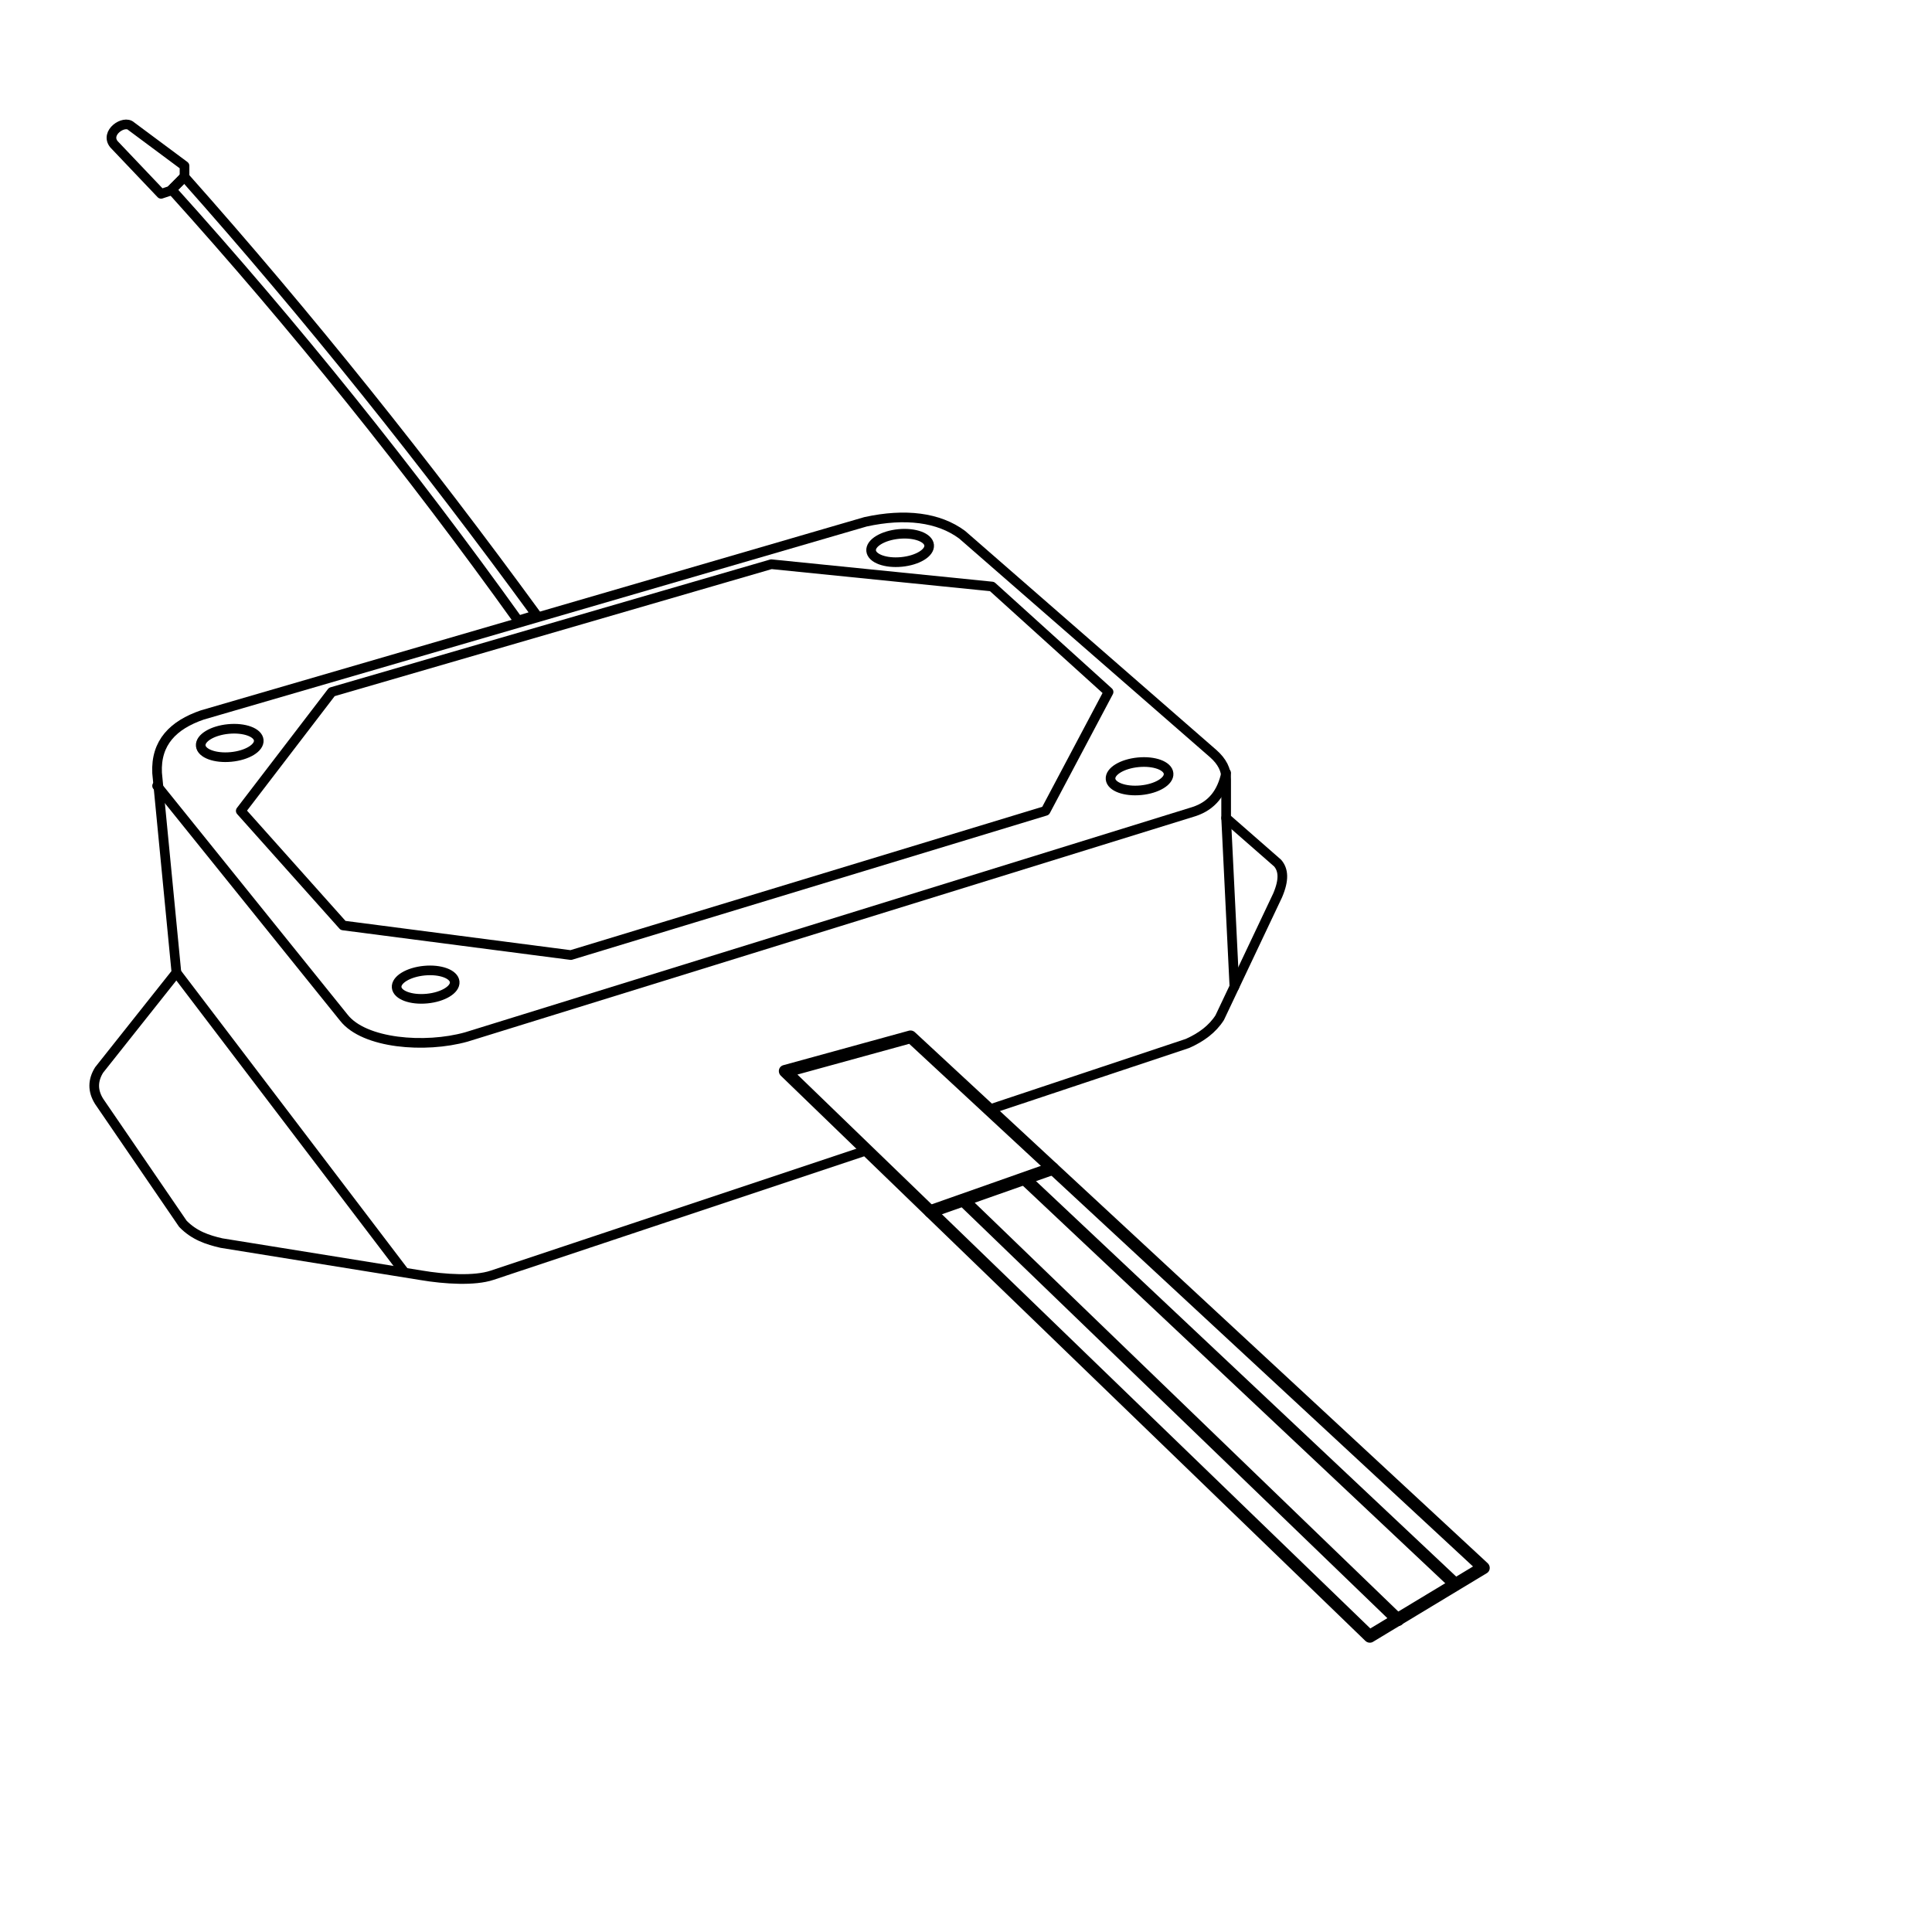 <?xml version="1.0" encoding="UTF-8" standalone="no"?>
<!DOCTYPE svg PUBLIC "-//W3C//DTD SVG 1.1//EN" "http://www.w3.org/Graphics/SVG/1.1/DTD/svg11.dtd">
<svg width="100%" height="100%" viewBox="0 0 300 300" version="1.1" xmlns="http://www.w3.org/2000/svg" xmlns:xlink="http://www.w3.org/1999/xlink" xml:space="preserve" xmlns:serif="http://www.serif.com/" style="fill-rule:evenodd;clip-rule:evenodd;stroke-linecap:round;stroke-linejoin:round;stroke-miterlimit:1.5;">
    <g id="g46" transform="matrix(1,0,0,1,-3.606,158.96)">
        <g id="g4" transform="matrix(1,0,0,1,10,-149.934)">
            <path id="path2" d="M20.056,20.597L18.619,21.073L11.302,13.375C9.846,11.584 12.867,9.548 13.966,10.562L22.259,16.728L22.259,18.428L20.056,20.597Z" style="fill:none;stroke:black;stroke-width:1.5px;"/>
        </g>
        <g id="g8" transform="matrix(1,0,0,1,10,-149.934)">
            <path id="path6" d="M76.91,86.468C59.717,62.907 41.558,40.164 22.224,18.418L20.264,20.432C39.39,41.631 57.312,63.944 74.065,87.339L76.91,86.468Z" style="fill:none;stroke:black;stroke-width:1.5px;"/>
        </g>
        <g id="g12" transform="matrix(0.78,-0.075,0.075,0.78,85.275,-180.402)">
            <ellipse id="ellipse10" cx="60.798" cy="142.421" rx="5.775" ry="2.781" style="fill:none;stroke:black;stroke-width:1.91px;"/>
        </g>
        <g id="g16" transform="matrix(0.78,-0.075,0.075,0.78,122.453,-144.952)">
            <ellipse id="ellipse14" cx="60.798" cy="142.421" rx="5.775" ry="2.781" style="fill:none;stroke:black;stroke-width:1.91px;"/>
        </g>
        <g id="g20" transform="matrix(0.78,-0.075,0.075,0.78,11.599,-112.597)">
            <ellipse id="ellipse18" cx="60.798" cy="142.421" rx="5.775" ry="2.781" style="fill:none;stroke:black;stroke-width:1.91px;"/>
        </g>
        <g id="g24" transform="matrix(0.78,-0.075,0.075,0.78,-18.824,-150.121)">
            <ellipse id="ellipse22" cx="60.798" cy="142.421" rx="5.775" ry="2.781" style="fill:none;stroke:black;stroke-width:1.91px;"/>
        </g>
        <g id="g28" transform="matrix(1,0,0,1,10,-149.934)">
            <path id="path26" d="M30.991,116.884L45.128,98.421L113.369,78.585L147.648,82.047L165.744,98.421L155.962,116.884L82.247,139.277L46.88,134.678L30.991,116.884Z" style="fill:none;stroke:black;stroke-width:1.5px;"/>
        </g>
        <g id="g32" transform="matrix(1,0,0,1,10,-149.934)">
            <path id="path30" d="M127.567,169.811L70,189C67.294,189.901 62.695,189.625 59,189L28,184C25.851,183.509 23.763,182.822 22,181L9,162C7.951,160.326 8.015,158.702 9,157.118L21,142L18,111C17.774,106.264 20.522,103.545 25,102L128,72C134.178,70.647 139.367,71.309 143,74L182,108C183.347,109.191 184.052,110.517 184,112L184,118L192,125C192.888,126.042 193.045,127.546 192,130L183,149C181.857,150.788 180.118,152.058 178,153L147.699,163.1" style="fill:none;stroke:black;stroke-width:1.5px;"/>
        </g>
        <g id="g36" transform="matrix(1,0,0,1,10,-149.934)">
            <path id="path34" d="M21.172,142.226L56,188" style="fill:none;stroke:black;stroke-width:1.5px;stroke-linecap:square;"/>
        </g>
        <g id="g40" transform="matrix(1,0,0,1,10,-149.934)">
            <path id="path38" d="M184,118L185.283,144.18" style="fill:none;stroke:black;stroke-width:1.5px;"/>
        </g>
        <g id="g44" transform="matrix(1,0,0,1,10,-149.934)">
            <path id="path42" d="M18,113L47,149C50.165,153.037 59.605,153.783 66,152L179,117C181.785,116.095 183.36,114.067 184,111" style="fill:none;stroke:black;stroke-width:1.5px;stroke-linecap:butt;"/>
        </g>
    </g>
    <g transform="matrix(1,0.04,0,1,0,-4.885)">
        <path d="M141.417,160.221L121.919,166.36L212.673,250.474L230.345,239.102L141.417,160.221Z" style="fill:none;stroke:black;stroke-width:1.96px;"/>
        <path d="M159.279,181.738L225.822,241.702" style="fill:none;stroke:black;stroke-width:1.96px;"/>
        <path d="M144.453,187.245L163.472,179.784L149.54,185.249L217.061,247.708" style="fill:none;stroke:black;stroke-width:1.96px;"/>
    </g>
</svg>
